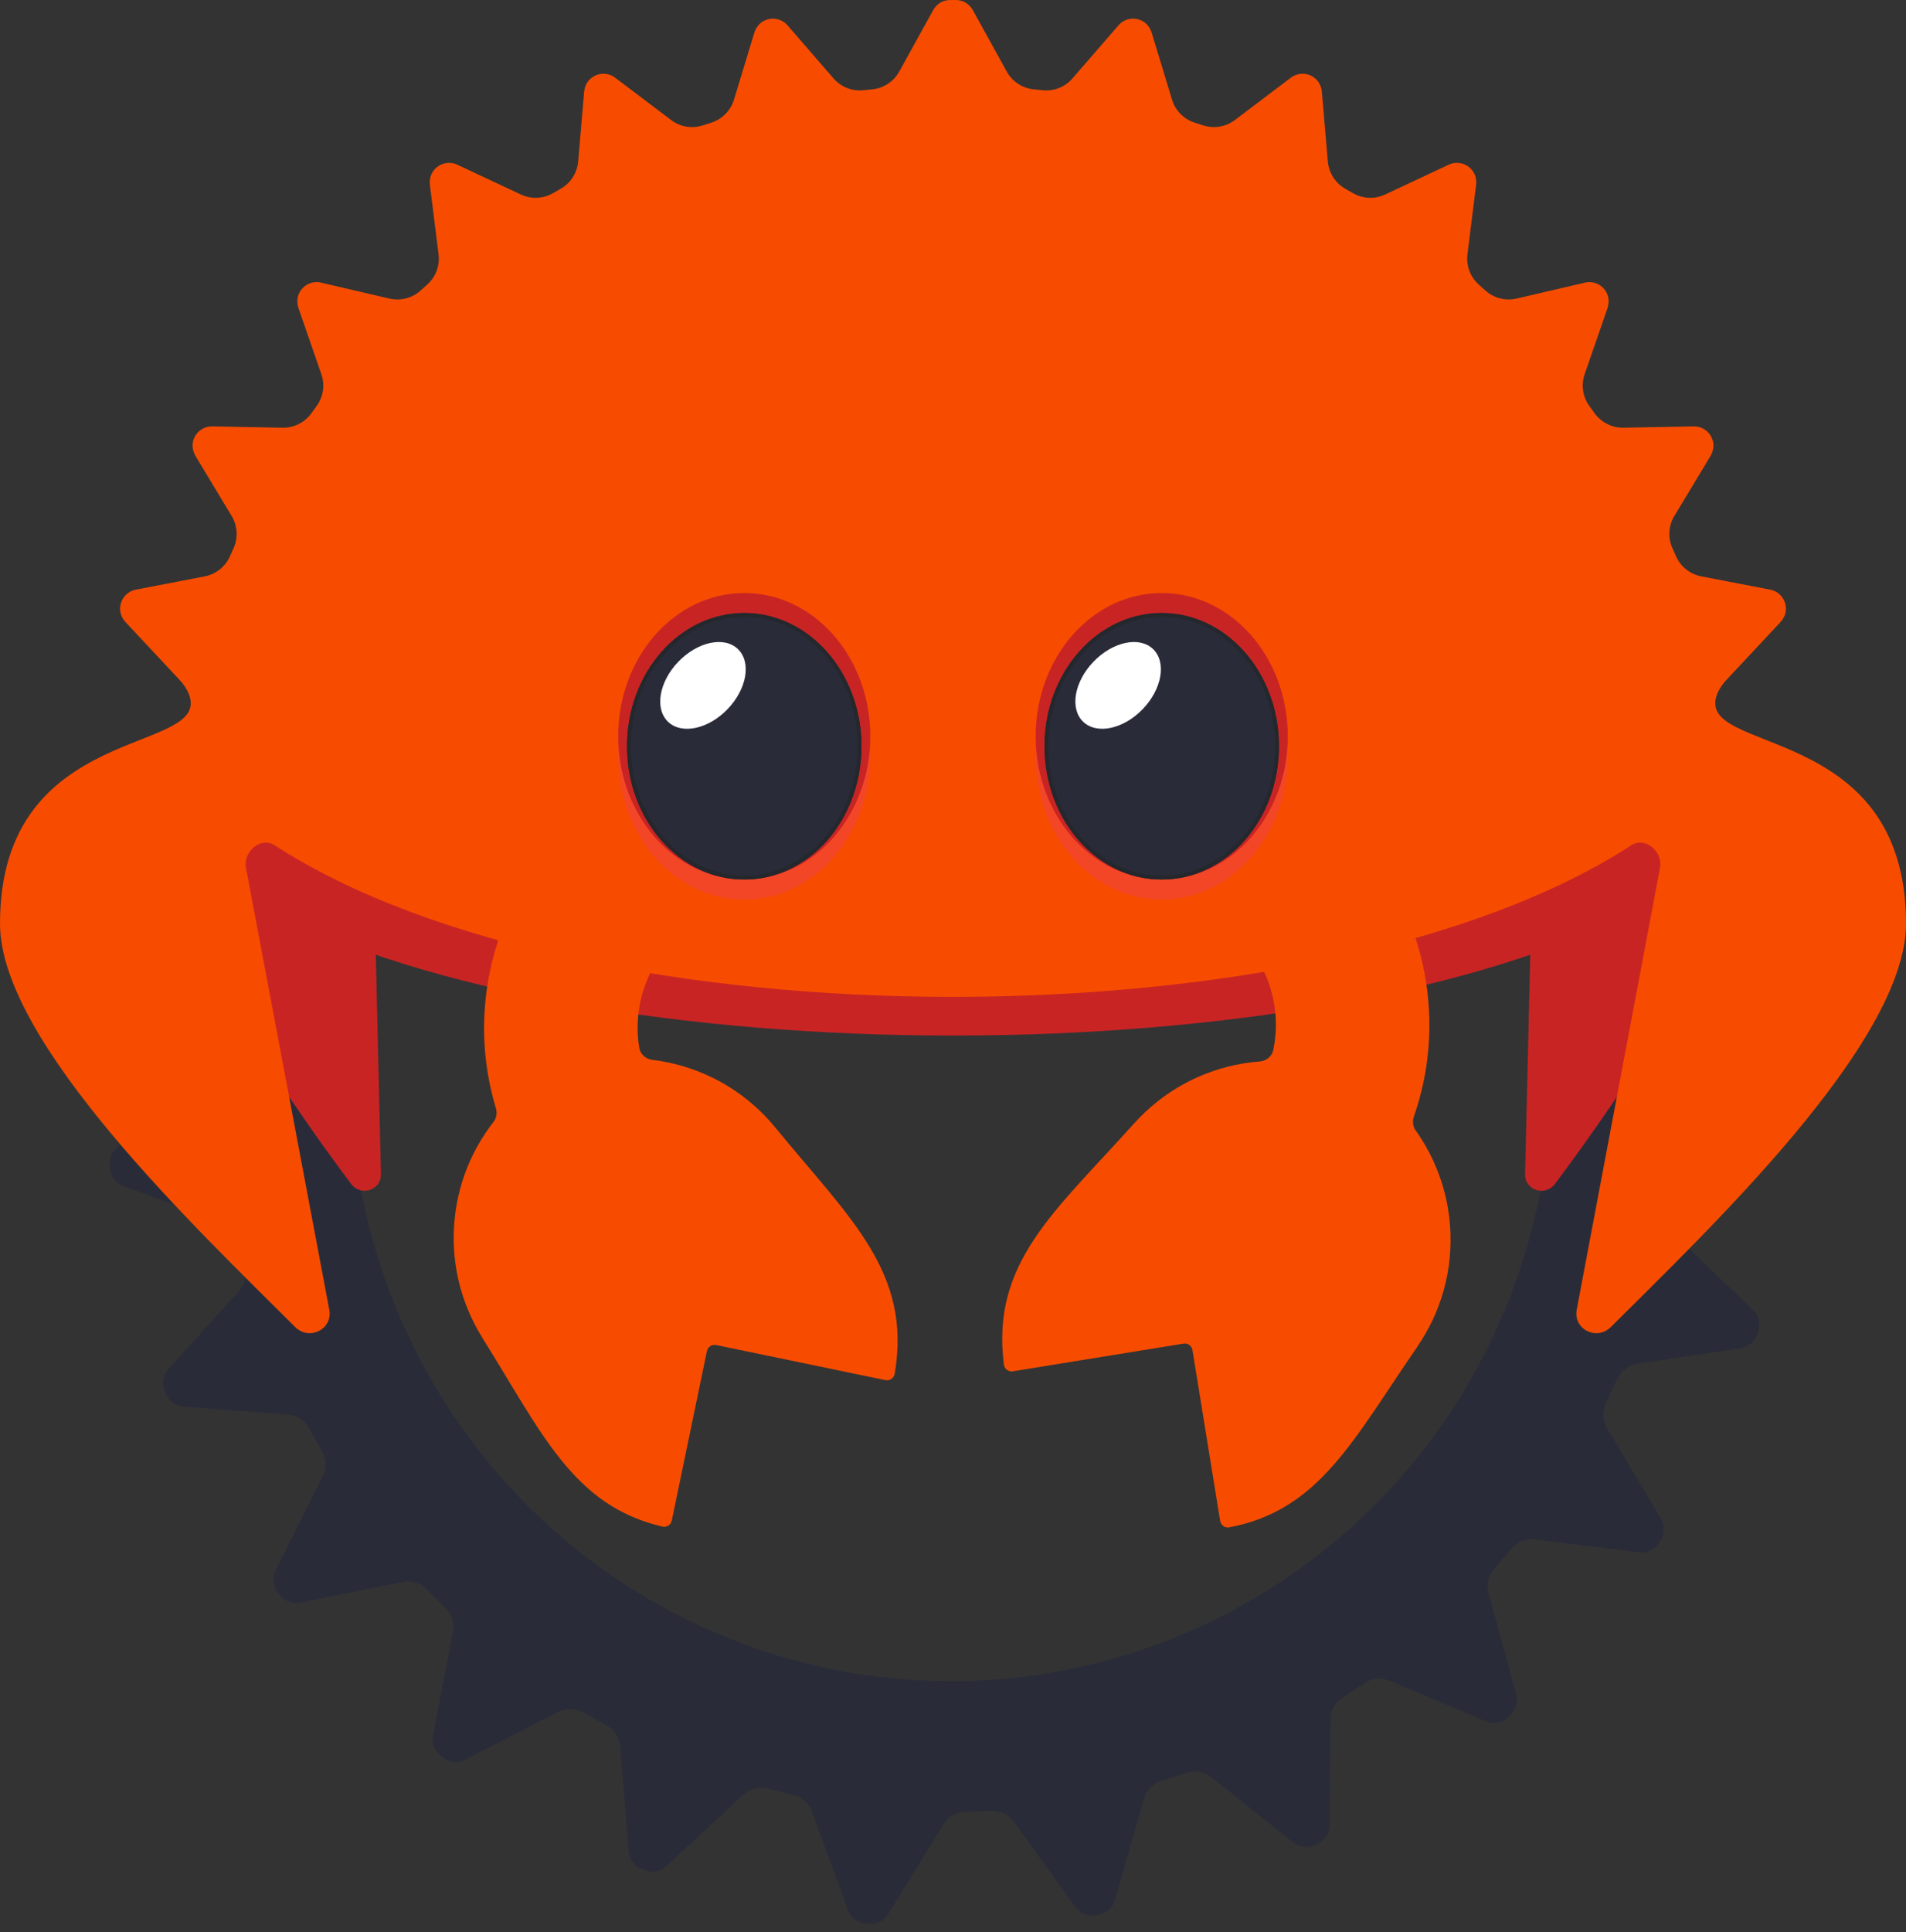 <svg width="226" height="229" viewBox="0 0 226 229" fill="none" xmlns="http://www.w3.org/2000/svg">
<rect x="0" y="0" width="226" height="229" fill="#333333" stroke="none"/>
<path d="M94.085 212.739C95.076 212.979 95.879 213.699 96.235 214.654L100.561 226.38C100.891 227.269 101.694 227.892 102.634 227.989L102.975 228.024C103.915 228.116 104.825 227.667 105.323 226.86L111.865 216.222C112.399 215.354 113.334 214.807 114.351 214.767L117.609 214.644C118.626 214.608 119.597 215.078 120.196 215.905L127.506 226.023C128.06 226.789 129 227.172 129.931 227.008L130.266 226.947C131.196 226.783 131.954 226.099 132.213 225.19L135.654 213.173C135.934 212.188 136.686 211.411 137.657 211.1L140.758 210.099C141.729 209.787 142.786 209.981 143.589 210.615L153.348 218.377C154.091 218.965 155.097 219.082 155.951 218.668L156.261 218.52C157.115 218.112 157.659 217.249 157.664 216.299L157.751 203.792C157.756 202.77 158.274 201.815 159.123 201.254L161.842 199.451C162.691 198.889 163.764 198.787 164.704 199.18L176.187 204.011C177.056 204.379 178.063 204.216 178.769 203.587L179.028 203.358C179.74 202.729 180.03 201.754 179.781 200.84L176.507 188.777C176.238 187.791 176.477 186.734 177.148 185.963L179.282 183.491C179.948 182.72 180.955 182.332 181.966 182.455L194.318 183.992C195.254 184.109 196.179 183.68 196.692 182.884L196.88 182.592C197.394 181.796 197.414 180.774 196.931 179.962L190.537 169.233C190.013 168.354 189.962 167.272 190.394 166.347L191.782 163.385C192.214 162.461 193.083 161.812 194.09 161.659L206.396 159.79C207.331 159.647 208.104 158.983 208.383 158.079L208.485 157.752C208.77 156.848 208.51 155.857 207.829 155.204L198.791 146.603C198.054 145.899 197.709 144.872 197.882 143.866L198.425 140.638C198.593 139.627 199.254 138.774 200.184 138.35L211.535 133.218C212.394 132.83 212.963 131.982 212.989 131.032L212.999 130.69C213.029 129.74 212.516 128.862 211.682 128.417L200.672 122.585C199.772 122.11 199.168 121.211 199.061 120.195L198.715 116.942C198.608 115.926 199.01 114.92 199.793 114.266L209.344 106.248C210.071 105.64 210.386 104.67 210.157 103.745L210.076 103.408C209.847 102.489 209.12 101.774 208.195 101.575L196.026 98.945C195.03 98.73 194.207 98.031 193.83 97.081L192.626 94.037C192.249 93.087 192.366 92.01 192.946 91.167L199.986 80.856C200.52 80.075 200.566 79.053 200.098 78.226L199.93 77.924C199.462 77.097 198.573 76.612 197.627 76.668L185.204 77.434C184.188 77.495 183.207 77.046 182.592 76.234L180.614 73.629C179.994 72.817 179.821 71.745 180.152 70.78L184.162 58.942C184.467 58.043 184.233 57.047 183.563 56.383L183.319 56.138C182.648 55.469 181.656 55.244 180.767 55.556L169.01 59.662C168.049 59.999 166.981 59.83 166.168 59.212L163.566 57.241C162.752 56.623 162.3 55.642 162.356 54.621L163.042 42.135C163.093 41.185 162.605 40.291 161.781 39.831L161.481 39.663C160.658 39.198 159.641 39.249 158.869 39.79L148.652 46.93C147.818 47.512 146.746 47.64 145.795 47.267L142.76 46.077C141.81 45.704 141.108 44.882 140.89 43.881L138.196 31.67C137.993 30.746 137.281 30.016 136.361 29.796L136.025 29.714C135.105 29.495 134.145 29.816 133.54 30.547L125.615 40.194C124.965 40.985 123.968 41.394 122.957 41.292L119.714 40.965C118.702 40.863 117.802 40.26 117.325 39.361L111.454 28.335C111.006 27.498 110.127 26.992 109.181 27.028L108.841 27.043C107.895 27.079 107.057 27.651 106.676 28.519L101.638 39.954C101.226 40.888 100.377 41.557 99.376 41.736L96.169 42.303C95.167 42.482 94.141 42.145 93.434 41.404L84.818 32.38C84.162 31.696 83.181 31.445 82.282 31.737L81.956 31.844C81.057 32.135 80.401 32.911 80.264 33.851L78.485 46.225C78.337 47.236 77.702 48.11 76.782 48.554L73.844 49.969C72.924 50.413 71.846 50.362 70.972 49.846L60.252 43.493C59.438 43.013 58.422 43.038 57.634 43.559L57.349 43.748C56.561 44.269 56.139 45.199 56.261 46.138L57.868 58.538C58 59.554 57.618 60.566 56.851 61.24L54.401 63.4C53.633 64.074 52.586 64.324 51.6 64.059L39.574 60.846C38.658 60.601 37.688 60.903 37.072 61.618L36.849 61.878C36.229 62.593 36.071 63.604 36.442 64.478L41.322 75.984C41.724 76.923 41.627 78.006 41.073 78.859L39.294 81.601C38.74 82.459 37.794 82.98 36.778 82.996L24.334 83.159C23.389 83.169 22.535 83.726 22.133 84.584L21.986 84.895C21.584 85.754 21.701 86.77 22.291 87.51L30.078 97.265C30.714 98.061 30.917 99.129 30.612 100.104L29.636 103.23C29.331 104.205 28.563 104.966 27.587 105.252L15.647 108.786C14.742 109.052 14.066 109.818 13.909 110.752L13.853 111.094C13.695 112.029 14.082 112.974 14.849 113.525L24.965 120.808C25.793 121.405 26.271 122.376 26.241 123.397L26.139 126.671C26.108 127.692 25.57 128.632 24.705 129.178L14.158 135.817C13.36 136.323 12.913 137.237 13.014 138.182L13.05 138.524C13.151 139.469 13.777 140.271 14.661 140.598L26.357 144.867C27.313 145.214 28.035 146.021 28.279 147.017L29.061 150.194C29.305 151.184 29.041 152.236 28.355 152.992L19.983 162.246C19.348 162.946 19.165 163.952 19.516 164.835L19.643 165.157C19.993 166.041 20.812 166.643 21.752 166.715L34.165 167.654C35.182 167.731 36.092 168.313 36.595 169.202L38.201 172.052C38.704 172.94 38.73 174.023 38.272 174.937L32.691 186.116C32.269 186.964 32.361 187.98 32.935 188.736L33.143 189.012C33.718 189.768 34.668 190.125 35.593 189.941L47.798 187.485C48.794 187.286 49.831 187.597 50.553 188.317L52.866 190.626C53.587 191.346 53.903 192.383 53.71 193.389L51.341 205.666C51.163 206.595 51.524 207.55 52.281 208.122L52.556 208.332C53.308 208.904 54.325 208.991 55.163 208.562L66.255 202.888C67.159 202.423 68.242 202.443 69.127 202.944L71.973 204.537C72.863 205.038 73.447 205.947 73.529 206.968L74.545 219.429C74.621 220.374 75.231 221.196 76.111 221.539L76.431 221.666C77.31 222.013 78.312 221.825 79.003 221.181L88.158 212.709C88.905 212.014 89.952 211.743 90.938 211.983L94.085 212.739ZM86.846 194.339C50.238 179.967 32.157 138.504 46.461 101.723C60.765 64.942 102.035 46.777 138.643 61.148C175.252 75.519 193.332 116.983 179.028 153.763C164.724 190.544 123.455 208.71 86.846 194.339Z" fill="#292C38"/>
<path d="M31.441 107.533C68.934 127.804 157.066 127.804 194.554 107.533L172.437 77.892L80.225 69.505L31.441 107.533Z" fill="#C92424"/>
<path d="M180.834 139.161L181.915 93.342L181.001 88.568L187.953 78.908C193.375 80.521 204.461 81.104 206.498 95.384C208.153 106.979 192.153 129.944 184.377 140.313C183.225 141.851 180.796 141.087 180.834 139.161Z" fill="#C92424"/>
<path d="M45.171 139.161L44.089 93.342L45.003 88.568L38.052 78.908C32.63 80.521 21.544 81.104 19.506 95.384C17.851 106.979 33.852 129.944 41.628 140.313C42.779 141.851 45.204 141.087 45.171 139.161Z" fill="#C92424"/>
<path d="M193.431 100.186C195.062 99.128 197.151 100.89 196.843 102.811L186.946 155.287C186.573 157.59 189.351 158.928 191.006 157.278C202.116 146.168 226 123.678 226 109.478C226 85.263 200.68 89.589 203.617 82.237C203.869 81.608 204.27 81.053 204.732 80.558L211.091 73.761C211.492 73.332 211.757 72.773 211.762 72.181C211.771 71.02 210.96 70.087 209.897 69.887L201.72 68.311C200.396 68.055 199.281 67.169 198.736 65.938L198.298 64.954C197.748 63.724 197.836 62.302 198.536 61.15L202.797 54.082C203.1 53.579 203.244 52.973 203.128 52.395C202.895 51.257 201.911 50.516 200.829 50.535L192.503 50.693C191.156 50.721 189.883 50.082 189.09 48.996L188.456 48.124C187.664 47.033 187.454 45.625 187.897 44.353L190.596 36.553C190.787 35.993 190.801 35.378 190.568 34.837C190.106 33.774 188.988 33.252 187.934 33.499L179.822 35.387C178.512 35.69 177.132 35.336 176.13 34.436L175.332 33.718C174.33 32.819 173.836 31.48 173.999 30.147L175.02 21.956C175.095 21.369 174.978 20.762 174.633 20.282C173.962 19.34 172.759 19.061 171.775 19.522L164.232 23.056C163.01 23.63 161.589 23.564 160.423 22.893L159.491 22.357C158.325 21.681 157.56 20.483 157.444 19.14L156.74 10.916C156.688 10.329 156.451 9.755 156.017 9.359C155.164 8.576 153.929 8.552 153.066 9.205L146.423 14.226C145.346 15.037 143.942 15.275 142.66 14.86L141.639 14.529C140.357 14.114 139.36 13.098 138.968 11.806L136.567 3.909C136.394 3.345 136.045 2.837 135.537 2.538C134.539 1.951 133.327 2.184 132.618 3.004L127.163 9.298C126.282 10.315 124.958 10.841 123.616 10.697L122.548 10.585C121.21 10.445 120.021 9.657 119.369 8.478L115.378 1.247C115.098 0.739 114.655 0.319 114.1 0.128C113.788 0.021 113.471 -0.017 113.163 0.007C113.112 0.002 113.056 0.002 113 0.002C112.944 0.002 112.893 0.002 112.837 0.007C112.534 -0.017 112.212 0.021 111.9 0.128C111.35 0.314 110.907 0.734 110.622 1.247L106.631 8.478C105.979 9.657 104.795 10.445 103.452 10.585L102.384 10.697C101.046 10.837 99.722 10.315 98.837 9.298L93.382 3.004C92.673 2.189 91.461 1.951 90.463 2.538C89.955 2.837 89.601 3.345 89.433 3.909L87.032 11.806C86.64 13.098 85.643 14.114 84.361 14.529L83.34 14.86C82.058 15.275 80.654 15.042 79.577 14.226L72.934 9.205C72.071 8.552 70.836 8.576 69.983 9.359C69.549 9.755 69.307 10.329 69.26 10.916L68.556 19.14C68.44 20.483 67.675 21.686 66.51 22.357L65.577 22.893C64.412 23.564 62.99 23.63 61.768 23.056L54.225 19.522C53.246 19.065 52.043 19.34 51.367 20.282C51.022 20.762 50.91 21.369 50.98 21.956L52.001 30.147C52.169 31.485 51.67 32.819 50.668 33.718L49.87 34.436C48.868 35.336 47.493 35.695 46.178 35.387L38.066 33.499C37.012 33.252 35.894 33.774 35.432 34.837C35.199 35.378 35.208 35.998 35.404 36.553L38.103 44.353C38.546 45.625 38.337 47.033 37.544 48.124L36.91 48.996C36.117 50.087 34.844 50.721 33.497 50.693L25.171 50.535C24.089 50.516 23.101 51.257 22.872 52.395C22.756 52.973 22.896 53.574 23.203 54.082L27.464 61.15C28.159 62.302 28.248 63.724 27.702 64.954L27.264 65.938C26.714 67.169 25.599 68.055 24.28 68.311L16.103 69.887C15.04 70.092 14.229 71.025 14.238 72.181C14.243 72.773 14.508 73.332 14.909 73.761L21.268 80.558C21.73 81.053 22.131 81.608 22.383 82.237C25.32 89.584 0 85.258 0 109.478C0 123.678 23.889 146.168 34.994 157.278C36.644 158.928 39.423 157.595 39.054 155.287L29.157 102.811C28.844 100.89 30.933 99.128 32.569 100.186C69.544 124.135 156.455 124.135 193.431 100.186Z" fill="#F74C00"/>
<path d="M88.249 106.615C96.504 106.615 103.196 99.013 103.196 89.636C103.196 80.258 96.504 72.656 88.249 72.656C79.994 72.656 73.302 80.258 73.302 89.636C73.302 99.013 79.994 106.615 88.249 106.615Z" fill="#F34626"/>
<path d="M137.751 106.615C146.006 106.615 152.698 99.013 152.698 89.636C152.698 80.258 146.006 72.656 137.751 72.656C129.496 72.656 122.805 80.258 122.805 89.636C122.805 99.013 129.496 106.615 137.751 106.615Z" fill="#F34626"/>
<path d="M137.751 104.242C146.006 104.242 152.698 96.64 152.698 87.263C152.698 77.885 146.006 70.283 137.751 70.283C129.496 70.283 122.805 77.885 122.805 87.263C122.805 96.64 129.496 104.242 137.751 104.242Z" fill="#C92424"/>
<path d="M88.249 104.242C96.504 104.242 103.196 96.64 103.196 87.263C103.196 77.885 96.504 70.283 88.249 70.283C79.994 70.283 73.302 77.885 73.302 87.263C73.302 96.64 79.994 104.242 88.249 104.242Z" fill="#C92424"/>
<path d="M88.249 104.242C95.927 104.242 102.151 97.17 102.151 88.447C102.151 79.723 95.927 72.652 88.249 72.652C80.571 72.652 74.346 79.723 74.346 88.447C74.346 97.17 80.571 104.242 88.249 104.242Z" fill="#292C38"/>
<path d="M86.272 84.046C88.561 81.668 89.111 78.482 87.499 76.93C85.888 75.379 82.725 76.048 80.435 78.426C78.146 80.803 77.596 83.989 79.208 85.541C80.82 87.093 83.982 86.423 86.272 84.046Z" fill="white"/>
<path d="M137.751 104.242C145.429 104.242 151.654 97.17 151.654 88.447C151.654 79.723 145.429 72.652 137.751 72.652C130.073 72.652 123.849 79.723 123.849 88.447C123.849 97.17 130.073 104.242 137.751 104.242Z" fill="#292C38"/>
<path d="M135.497 84.045C137.786 81.668 138.335 78.482 136.724 76.93C135.112 75.378 131.95 76.048 129.66 78.425C127.371 80.803 126.821 83.989 128.433 85.54C130.044 87.092 133.207 86.423 135.497 84.045Z" fill="white"/>
<path d="M169.102 116.465C168.133 110.143 165.421 104.518 161.542 99.994L145.73 109.898C148.405 112.038 150.358 115.108 151.037 118.739C151.4 120.687 151.358 122.611 150.978 124.435C150.819 125.202 150.152 125.75 149.372 125.805C148.761 125.852 148.145 125.924 147.524 126.025C142.273 126.876 137.748 129.495 134.457 133.174L134.452 133.17C125.139 143.574 117.485 149.609 119.037 161.746C119.102 162.26 119.593 162.61 120.104 162.527L140.329 159.247C140.836 159.164 141.312 159.508 141.394 160.014L144.677 180.258C144.759 180.764 145.241 181.116 145.746 181.024C156.476 179.015 160.533 170.507 168.046 159.635L168.04 159.631C170.843 155.568 172.336 150.561 171.934 145.256C171.614 141.038 170.143 137.186 167.857 133.977C167.514 133.499 167.457 132.88 167.651 132.329C169.373 127.398 169.946 121.991 169.102 116.465Z" fill="#F74C00"/>
<path d="M91.918 133.622C88.786 129.806 84.384 126.994 79.176 125.914C78.564 125.787 77.951 125.688 77.338 125.614C76.562 125.519 75.92 124.943 75.794 124.174C75.494 122.336 75.537 120.407 75.984 118.481C76.82 114.884 78.905 111.902 81.672 109.881L66.307 99.296C62.234 103.646 59.279 109.147 58.035 115.421C56.947 120.9 57.287 126.331 58.798 131.33C58.967 131.893 58.883 132.504 58.52 132.967C56.096 136.074 54.454 139.857 53.955 144.057C53.321 149.339 54.593 154.412 57.217 158.589L57.211 158.592C64.241 169.787 67.922 178.463 78.556 180.935C79.055 181.053 79.553 180.718 79.657 180.216L83.821 160.134C83.925 159.632 84.416 159.31 84.918 159.414L104.981 163.574C105.488 163.68 105.99 163.35 106.081 162.841C108.152 150.786 100.767 144.427 91.918 133.622Z" fill="#F74C00"/>
<path d="M88.249 73.123C95.657 73.123 101.685 79.999 101.685 88.451C101.685 96.904 95.657 103.78 88.249 103.78C80.841 103.78 74.813 96.904 74.813 88.451C74.813 79.999 80.841 73.123 88.249 73.123ZM88.249 72.656C80.57 72.656 74.346 79.729 74.346 88.451C74.346 97.174 80.57 104.247 88.249 104.247C95.927 104.247 102.151 97.174 102.151 88.451C102.151 79.729 95.927 72.656 88.249 72.656Z" fill="#24282D"/>
<path d="M137.751 73.123C145.159 73.123 151.187 79.999 151.187 88.451C151.187 96.904 145.159 103.78 137.751 103.78C130.343 103.78 124.315 96.904 124.315 88.451C124.315 79.999 130.343 73.123 137.751 73.123ZM137.751 72.656C130.073 72.656 123.849 79.729 123.849 88.451C123.849 97.174 130.073 104.247 137.751 104.247C145.43 104.247 151.654 97.174 151.654 88.451C151.654 79.729 145.43 72.656 137.751 72.656Z" fill="#24282D"/>
</svg>